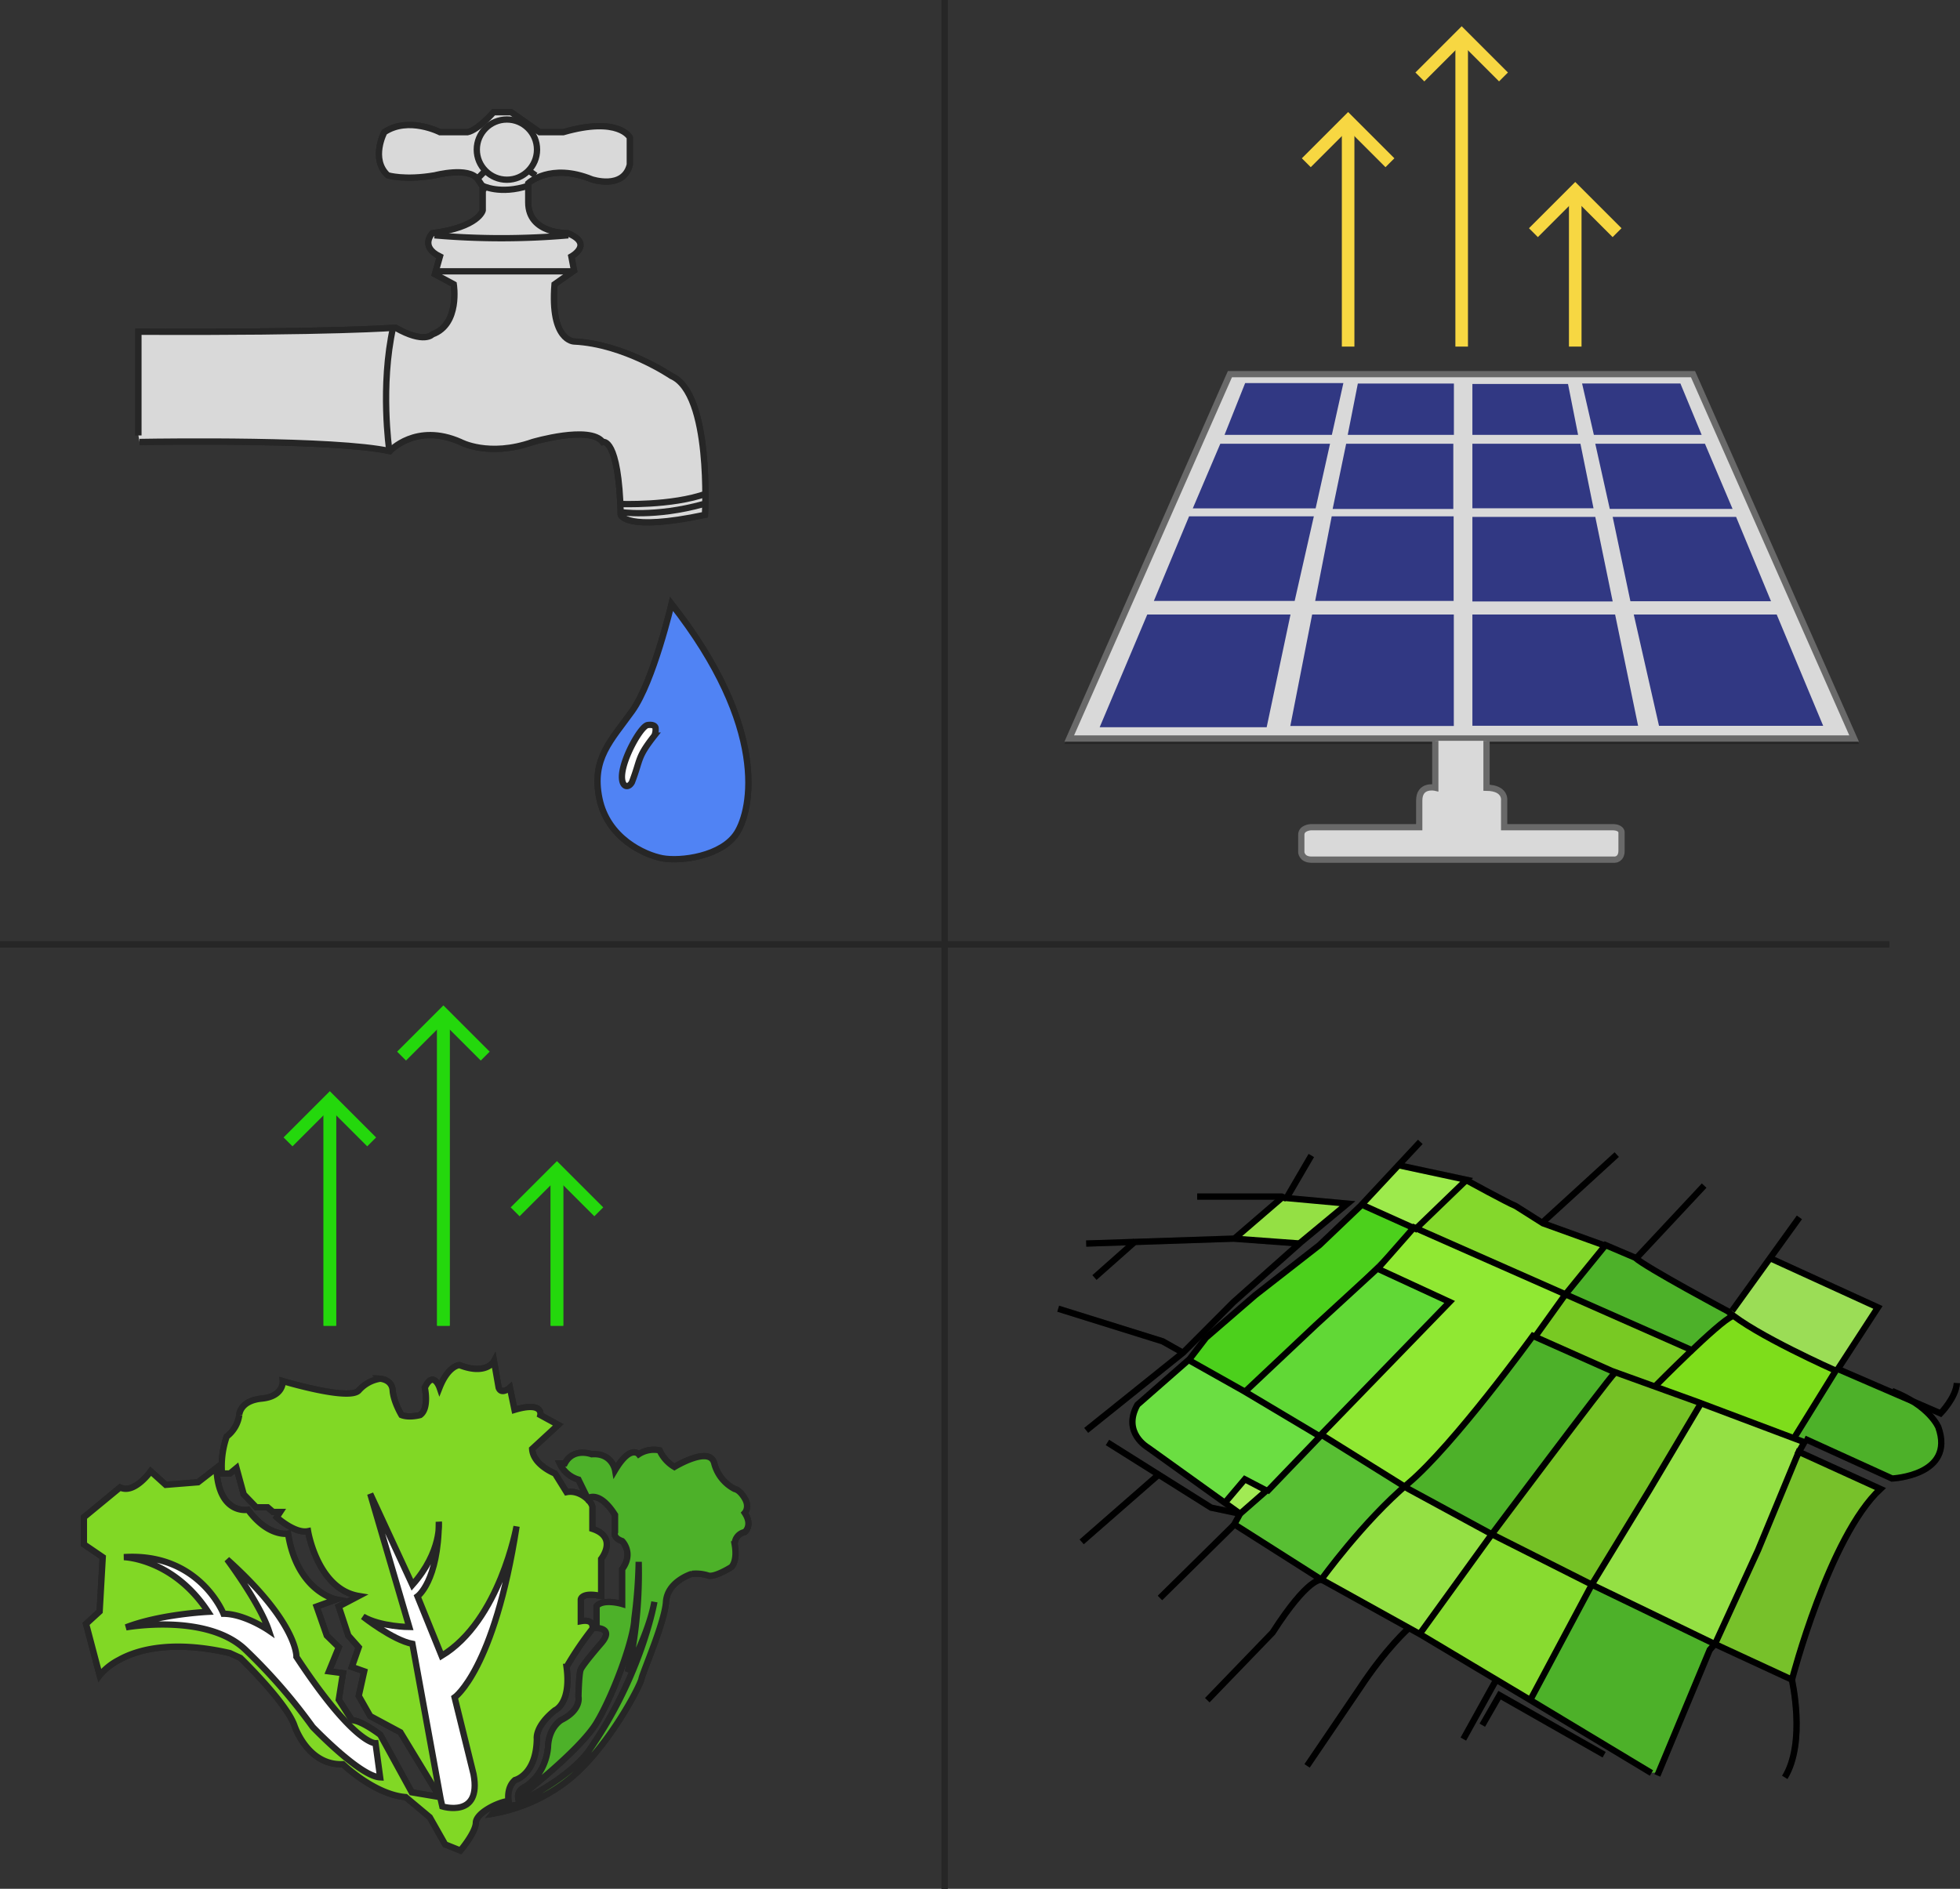 <svg xmlns="http://www.w3.org/2000/svg" width="623.371" height="600.87" viewBox="0 0 623.371 600.87"><rect x="0" y="0" width="623.371" height="600.87" fill="#333333" stroke="none"/><g transform="translate(-12674.459 -2993.748)"><path d="M2590.143,1501.453h600.871" transform="translate(10084.316 1792.73)" fill="none" stroke="#262626" stroke-width="2"/><path d="M0,0H600.87" transform="translate(12974.895 2993.748) rotate(90)" fill="none" stroke="#262626" stroke-width="2"/><g transform="translate(12718.479 3029.444)"><g transform="translate(0 0)"><path d="M3002.949,1340.834h0l1.05-.018c6.142-.1,61.272-.88,78.542,2.918,0,0,8.3-9.175,22.48-2.9,0,0,8.952,4.917,22.984,0,0,0,18.222-5.382,22.26,0,0,0,5.112-1.8,5.722,23.159,0,0,1.461,5.4,26.787,0,0,0,2.184-38.55-10.657-44.139,0,0-15.007-10.23-30.985-10.985,0,0-7.668-.087-6.208-18.2l6.208-4.364-.852-4.484s7.253-4.013-1.167-7.41c0,0-12.535.329-12.546-9.752v-6.135s7.027-6.625,20.189-1.255c0,0,10.092,3.427,12.115-4.651v-8.655s-3.445-6.791-21.175-1.681h-7.525l-9.038-6.357h-5.589s-4.912,5.661-8.274,6.357h-8.783s-10.029-5.129-17.686,0c0,0-4.5,8.484,1.076,13.707,0,0,5.329,1.672,15.018,0,0,0,10.768-2.847,13.666,1.28s1.537,3.161,1.537,3.161v6.746s-1.223,5.331-16.014,7.235c0,0-4.156,4.219,2.4,7.41l-1.592,5.619,5.993,3.229s2.087,12.743-6.8,15.931c0,0-2.593,3.1-11.76-2.13,0,0-19.253,1.583-81.739,1.284v32.991" transform="translate(-3002.584 -1235.925)" fill="none" stroke="#262626" stroke-width="2"/><path d="M3145.938,1344.273s-5.759,24.614-12.5,34.049-13.029,15.2-10.449,27.812,14.28,17.965,20.015,19.049,18.969-.558,23.72-8.079S3176.823,1383.625,3145.938,1344.273Z" transform="translate(-2976.378 -1187.85)" fill="none" stroke="#262626" stroke-width="2"/><path d="M2757.583,1341.279h44.071" transform="translate(-2663.413 -1290.663)" fill="none" stroke="#262626" stroke-width="2"/><path d="M2802.116,1399.8s11.012,1.823,26.745-2.544" transform="translate(-2649.06 -1272.622)" fill="none" stroke="#262626" stroke-width="2"/><path d="M2802.116,1398.068s16.559.692,27.716-3.351" transform="translate(-2649.06 -1273.439)" fill="none" stroke="#262626" stroke-width="2"/><path d="M2757.583,1332.616a246.36,246.36,0,0,0,42.557,0" transform="translate(-2663.413 -1293.454)" fill="none" stroke="#262626" stroke-width="2"/><g transform="translate(106.622 1.322)" fill="none" stroke="#262626" stroke-width="2"><circle cx="10.578" cy="10.578" r="10.578" stroke="none"/><circle cx="10.578" cy="10.578" r="9.578" fill="none"/></g><path d="M2769.056,1320.657s5.651,3.023,14.779,0" transform="translate(-2659.716 -1297.309)" fill="none" stroke="#262626" stroke-width="2"/><path d="M2767.917,1319.487l1.991-2.033" transform="translate(-2660.083 -1298.341)" fill="none" stroke="#262626" stroke-width="2"/><path d="M2782.366,1318.55l-1.882-1.343" transform="translate(-2656.031 -1298.421)" fill="none" stroke="#262626" stroke-width="2"/><path d="M2746.945,1393.809s-2.959-20.284,1.261-39.148" transform="translate(-2667.166 -1286.349)" fill="none" stroke="#262626" stroke-width="2"/></g><path d="M2811.839,1457.823c-1.836.266-6.383,7.9-7.766,13.571-1.455,5.953,1.408,7.105,2.768,4.62,2.9-7.563,1.594-7.753,7.153-14.839a4.92,4.92,0,0,0,.365-2.368C2814.369,1458.329,2813.809,1457.537,2811.839,1457.823Z" transform="translate(-2649.881 -1262.868)" fill="none" stroke="#262626" stroke-width="2"/></g><g transform="translate(13014.533 3112.773)"><path d="M3165.25,1306.724l-51.09,116.639h249.62l-51.233-116.639Z" transform="translate(-3114.16 -1306.724)" fill="none" stroke="#262626" stroke-width="2"/><path d="M3281.214,1308.631" transform="translate(-3118.051 -1305.792)" fill="none" stroke="#262626" stroke-width="2"/><path d="M3232.333,1425.143v14.917s-5.17-1.173-5.111,4.18v8.384H3192.75s-3.129.133-3.035,2.517v5.483s.144,2.217,3.035,2.333h96.7s2.126-.009,2.126-2.866v-5.909s-.063-1.609-3.031-1.558h-34.308v-8.384s.68-4.084-5.605-4.18v-14.917" transform="translate(-3115.92 -1308.505)" fill="none" stroke="#262626" stroke-width="2"/></g><path d="M3203.223,1260.554v-71.788" transform="translate(9900.002 1843.452)" fill="none" stroke="#262626" stroke-width="2"/><path d="M3203.223,1202.066l13.3-13.3,13.3,13.3" transform="translate(9886.701 1843.452)" fill="none" stroke="#262626" stroke-width="2"/><path d="M3203.223,1287.847v-99.081" transform="translate(9936.118 1816.159)" fill="none" stroke="#262626" stroke-width="2"/><path d="M3203.223,1202.066l13.3-13.3,13.3,13.3" transform="translate(9922.819 1816.159)" fill="none" stroke="#262626" stroke-width="2"/><path d="M3203.223,1238.306v-49.541" transform="translate(9972.236 1865.699)" fill="none" stroke="#262626" stroke-width="2"/><path d="M3203.223,1202.066l13.3-13.3,13.3,13.3" transform="translate(9958.937 1865.699)" fill="none" stroke="#262626" stroke-width="2"/><path d="M3203.223,1260.554v-71.788" transform="translate(9576.141 2154.939)" fill="none" stroke="#24d80c" stroke-width="4"/><path d="M3203.223,1202.066l13.3-13.3,13.3,13.3" transform="translate(9562.84 2154.939)" fill="none" stroke="#24d80c" stroke-width="4"/><path d="M3203.223,1287.847v-99.081" transform="translate(9612.258 2127.646)" fill="none" stroke="#24d80c" stroke-width="4"/><path d="M3203.223,1202.066l13.3-13.3,13.3,13.3" transform="translate(9598.958 2127.646)" fill="none" stroke="#24d80c" stroke-width="4"/><path d="M3203.223,1238.306v-49.541" transform="translate(9648.375 2177.187)" fill="none" stroke="#24d80c" stroke-width="4"/><path d="M3203.223,1202.066l13.3-13.3,13.3,13.3" transform="translate(9635.075 2177.187)" fill="none" stroke="#24d80c" stroke-width="4"/><g transform="translate(12701.146 3426.773)"><path d="M3117.234,2188.206l4.843,1.938s4.834-5.7,4.907-8.838,7.1-6.6,10.388-6.915c0,0-.764-4.251,2.056-6.669,0,0,6.768-1.573,6.946-13.119,0,0-.636-3.957,5.771-9.073,0,0,5.253-2.092,3.68-13.785a103.16,103.16,0,0,1,8.215-12.12s.854-3.255-3.683-2.419v-6.926s.18-2.453,6.47-1.1V2097.4s5.5-6.872-2.787-9.583v-6.85c0-1.712-3.96-5.684-8.215-4.82l-3.68-5.934s-6.939-2.666-7.262-7.823l8.3-7.661-5.689-3.109s1.04-4.424-8.21-1.648l-1.471-7.062s-2.69,2.4-3.581,0l-1.475-8.427s-2.428,4.59-10.968,1.243c0,0-3.54.087-6.345,7.184,0,0-1.956-5.694-4.681,0,0,0,1.465,6.629-1.483,8.711,0,0-3.419.966-5.959,0,0,0-2.547-4.25-2.791-7.823s-4-3.738-4-3.738a11.428,11.428,0,0,0-6.783,3.738c-3.015,3.376-24.164-2.992-24.164-2.992s.4,4.875-6.677,5.572-7.167,5.242-7.167,5.242a10.39,10.39,0,0,1-3.988,6.832,28.8,28.8,0,0,0-1.491,11.761h2.491l2.117-1.75,2.288,8.358,3.991,4.146h3.63l1.716,1.47h2.284l-1.118,1.694s5.8,5.286,9.961,4.423c0,0,3.01,18.415,16.127,20.617l-6.362,3.343,3.046,9.241,3.316,3.733-2.184,6.252,3.921,1.4-1.737,7.826,3.641,6.409,9.606,5.157,12.509,20.611-8.892-1.5-10.024-18.3s-5.906-4.537-9.024-4.647l-4.178-6.526,1.33-8.436-4.456-.587,3.126-7.653-3.815-3.733-3.23-9.241,6.234-2.239s-12.373-2.381-15.322-20.92c0,0-6.314,1.163-12.728-7.615,0,0-9.444,1.861-10.047-13.279l-5.841,4.535-10.293.824-4.77-4.316s-5.2,7.394-9.736,5.14l-11.506,9.485v8.6l5.995,4.09-.987,17.28-4.318,3.949,4.318,16.346s10.129-14.274,41.412-7.063l3.366,1.545s14.424,13.921,17.147,21.419c0,0,4.091,12.859,15.451,12.384,0,0,10.055,9.689,19.958,10.465l7.664,6.408Z" transform="translate(-3002.33 -2034.486)" fill="none" stroke="#262626" stroke-width="2"/><path d="M3170.553,2199.908l.508,2.247s12.559,3.88,9.942-10.227l-6.03-24.453s12.613-8.791,19.7-54.426c0,0-5.316,30.018-23.83,41.181l-7.669-18.906s6.653-4.732,6.776-23.711c0,0,1.081,9.35-8.4,20.054l-13.41-28.957,12.417,42.364s-9.093-.045-14.742-3.32c0,0,9.519,7.516,15.735,8.671Z" transform="translate(-3057.072 -2060.513)" fill="none" stroke="#262626" stroke-width="2"/><path d="M3104.385,2205.268l-1.473-10.859s-6.806.419-25.154-27.479c0,0,.561-10.684-22.063-31.007,0,0,10.394,13.911,13.269,22.584,0,0-7.688-5.283-14.4-5.283,0,0-7.677-19.557-31.683-18.022,0,0,15.613.386,26.778,17.4,0,0-15.223.718-26.105,4.945,0,0,25.433-4.606,37.791,6.934a177.6,177.6,0,0,1,21.58,24.744S3097.922,2204.957,3104.385,2205.268Z" transform="translate(-3010.169 -2072.875)" fill="none" stroke="#262626" stroke-width="2"/><path d="M3233.852,2084.372a9.449,9.449,0,0,0,5.943,5.143l2.93,5.989s3.538-2.861,8.706,5.24v5.465s-.869,1.761,2.271,2.87c0,0,3.792,3.8,0,8.946v11.082s-5.981-1.812-8.145.681v6.934s5.726.031,1.412,4.942c0,0-5.993,6.9-6.508,8.426s-.666,8.481-.666,8.481,1.042,4.143-5.379,7.385c0,0-3.847,2.085-4.282,8.175,0,0,0,9.094-8.2,13.659a3.107,3.107,0,0,0-1.3,3.07s19.544-15.025,24.93-24.016,11.784-26.534,12-32.968a160.23,160.23,0,0,0,1.387-18.182s.771,17.771-3.47,34.99c0,0,6.682-12.381,8.461-22.273,0,0-3.947,23.178-20.67,47.137,0,0-4.986,8.034-21.333,16l-.859,1.589s-6.1-.372-8.587,2.676a53.577,53.577,0,0,0,25.68-12.079c11.772-10.3,21.232-28.625,21.672-30.853s7.35-17.906,7.782-24.467,8.234-8.911,8.234-8.911a12.74,12.74,0,0,1,5.083.5c2,.825,7.476-2.658,7.476-2.658s2.025-1.776,1.054-7.2a3.964,3.964,0,0,1,3.2-3.931s2.641-2.061,0-6.082c0,0,1.673-1.78,0-4.623s-3.2-2.988-3.2-2.988a12.757,12.757,0,0,1-6.495-8.144c-1.365-5.781-12.671,1.123-12.671,1.123a11.8,11.8,0,0,1-4.71-5.271,8.846,8.846,0,0,0-6.649,1.24s-2.569-3.213-7.513,5.079c0,0-.962-5.584-7.439-5.079,0,0-5.779-2.252-8.529,2.908Z" transform="translate(-3082.503 -2051.861)" fill="none" stroke="#262626" stroke-width="2"/></g><g transform="translate(13011.013 3357.005)"><path d="M4664.659,1145.182l-40.279-24.261-33.263-19.869-32.059-17.791-27.068-17.205,1.829-3.365-29.3-21.034s-8.329-4.742-3.355-13.62l16.623-14.568,5.2-6.773,15.576-13.462,20.5-15.992,13.026-12.425,19.033-20.412" transform="translate(-4475.966 -944.405)" fill="none" stroke="#262626" stroke-width="2"/><path d="M4524.829,1035.8l-21.3-1.561-46.872,1.561" transform="translate(-4447.753 -1003.457)" fill="none" stroke="#262626" stroke-width="2"/><path d="M4470.72,1113.5l-6.838-3.85-33.217-10.37" transform="translate(-4430.665 -1046.21)" fill="none" stroke="#262626" stroke-width="2"/><path d="M4476.539,1254.362l-24.056,21.032" transform="translate(-4445.007 -1148.153)" fill="none" stroke="#262626" stroke-width="2"/><path d="M4548.649,1300.085l-23.521,23.211" transform="translate(-4492.759 -1178.208)" fill="none" stroke="#262626" stroke-width="2"/><path d="M4585.205,1265.167l6.4-7.555,6.909,3.606-8.356,7.32" transform="translate(-4532.25 -1150.289)" fill="none" stroke="#262626" stroke-width="2"/><path d="M4577.6,1189.539l17-17.693-24.293-14.483-16.92-9.518" transform="translate(-4511.331 -1078.134)" fill="none" stroke="#262626" stroke-width="2"/><path d="M4581.271,1101.011l22.392-21.1,19.5-17.906,23,10.624-40.884,42.171,27.771,17.316,26.438,14.358,32.088,16.173,38.041,18.39,25.41,11.752s11.8-45.493,28.126-60.672l-25.912-11.8,1.738-3.077-34.2-12.882-27.042-9.772-25.093-11.166s-25.164,34.716-39.6,46.883-27.771,30.74-27.771,30.74-4.024-.984-15.424,16.748l-20.76,21.518" transform="translate(-4521.66 -1021.708)" fill="none" stroke="#262626" stroke-width="2"/><path d="M4829.063,1158.652c-2.881,2.961-39.3,51.6-39.3,51.6l-22.393,30.967" transform="translate(-4651.993 -1085.238)" fill="none" stroke="#262626" stroke-width="2"/><path d="M4923.2,1188.416l-16.139,27.16-18.151,29.779-19.557,36.664" transform="translate(-4719.032 -1104.803)" fill="none" stroke="#262626" stroke-width="2"/><path d="M5063.959,1229.787l-13.274,32.1-13.659,29.787-1.749,1.95" transform="translate(-4828.102 -1131.999)" fill="none" stroke="#262626" stroke-width="2"/><path d="M4954.972,1101.776l13.369-21.6s-26.072-11.578-34.253-18.865c0,0-26.087-13.924-29.579-17.094l-9.384-3.992-12.793,15.728-9.927,13.854" transform="translate(-4721.039 -1007.392)" fill="none" stroke="#262626" stroke-width="2"/><path d="M4985.223,1128.482s20.209-20.485,24.319-22.046" transform="translate(-4795.199 -1050.915)" fill="none" stroke="#262626" stroke-width="2"/><path d="M4828.4,1063.147l-89.015-39.335-11.23,12.768" transform="translate(-4626.22 -996.603)" fill="none" stroke="#262626" stroke-width="2"/><path d="M4714.382,978.957l16.488,7.411,16.184-15.613-21.589-4.632" transform="translate(-4617.164 -958.682)" fill="none" stroke="#262626" stroke-width="2"/><path d="M4809.729,980.1s12.786,7,15.658,8.2l8.646,5.47,19.641,7.082" transform="translate(-4679.839 -967.868)" fill="none" stroke="#262626" stroke-width="2"/><path d="M4879.236,978.119l23.934-21.9" transform="translate(-4725.53 -952.174)" fill="none" stroke="#262626" stroke-width="2"/><path d="M4966.581,1008.335l21.8-23.326" transform="translate(-4782.944 -971.096)" fill="none" stroke="#262626" stroke-width="2"/><path d="M5056.195,1044.222l21.392-29.709" transform="translate(-4841.852 -990.49)" fill="none" stroke="#262626" stroke-width="2"/><path d="M5093.019,1053.082l33.748,15.425-12.735,19.59,32.662,14.112s4.921-5.04,5.183-9.644" transform="translate(-4866.057 -1015.843)" fill="none" stroke="#262626" stroke-width="2"/><path d="M5123.242,1190.856l27.9,12.7s20.138-.9,14.717-16.287c0,0-2.711-6.818-14.717-11.524" transform="translate(-4885.924 -1096.473)" fill="none" stroke="#262626" stroke-width="2"/><path d="M5107.321,1443.677s4.584,19.91-2.25,31.077" transform="translate(-4873.98 -1272.597)" fill="none" stroke="#262626" stroke-width="2"/><path d="M5003.6,1415.171l-16.761,40.231" transform="translate(-4796.264 -1253.859)" fill="none" stroke="#262626" stroke-width="2"/><path d="M4456.661,1044.494l30.87-24.774,15.935-15.984,21.5-19.12,14.792-12.256-19.391-1.772,7.886-13.528" transform="translate(-4447.753 -952.723)" fill="none" stroke="#262626" stroke-width="2"/><path d="M4609.938,995.664,4594.8,1008.7" transform="translate(-4538.555 -978.1)" fill="none" stroke="#262626" stroke-width="2"/><path d="M4588.08,995.833l-1.541-.656h-26.878" transform="translate(-4515.459 -977.78)" fill="none" stroke="#262626" stroke-width="2"/><path d="M4477.414,1036.517l-13.076,11.587" transform="translate(-4452.799 -1004.954)" fill="none" stroke="#262626" stroke-width="2"/><path d="M4476.386,1223.469l32.959,20.725,9.105,1.918" transform="translate(-4460.719 -1127.845)" fill="none" stroke="#262626" stroke-width="2"/><path d="M4693.9,1396.212s-6.973,6.114-15.469,19l-16.749,24.685" transform="translate(-4582.523 -1241.397)" fill="none" stroke="#262626" stroke-width="2"/><path d="M4817.125,1444.07l-10.4,18.76" transform="translate(-4677.863 -1272.856)" fill="none" stroke="#262626" stroke-width="2"/><path d="M4824.328,1467.626l5.477-9.54,33.265,18.93" transform="translate(-4689.436 -1282.069)" fill="none" stroke="#262626" stroke-width="2"/></g><path d="M2590.143,1501.453h600.871" transform="translate(10084.316 1792.73)" fill="none" stroke="#262626" stroke-width="2"/><path d="M0,0H600.87" transform="translate(12974.895 2993.748) rotate(90)" fill="none" stroke="#262626" stroke-width="2"/><g transform="translate(12718.479 3029.444)"><g transform="translate(0 0)"><path d="M3002.949,1340.834h0l1.05-.018c6.142-.1,61.272-.88,78.542,2.918,0,0,8.3-9.175,22.48-2.9,0,0,8.952,4.917,22.984,0,0,0,18.222-5.382,22.26,0,0,0,5.112-1.8,5.722,23.159,0,0,1.461,5.4,26.787,0,0,0,2.184-38.55-10.657-44.139,0,0-15.007-10.23-30.985-10.985,0,0-7.668-.087-6.208-18.2l6.208-4.364-.852-4.484s7.253-4.013-1.167-7.41c0,0-12.535.329-12.546-9.752v-6.135s7.027-6.625,20.189-1.255c0,0,10.092,3.427,12.115-4.651v-8.655s-3.445-6.791-21.175-1.681h-7.525l-9.038-6.357h-5.589s-4.912,5.661-8.274,6.357h-8.783s-10.029-5.129-17.686,0c0,0-4.5,8.484,1.076,13.707,0,0,5.329,1.672,15.018,0,0,0,10.768-2.847,13.666,1.28s1.537,3.161,1.537,3.161v6.746s-1.223,5.331-16.014,7.235c0,0-4.156,4.219,2.4,7.41l-1.592,5.619,5.993,3.229s2.087,12.743-6.8,15.931c0,0-2.593,3.1-11.76-2.13,0,0-19.253,1.583-81.739,1.284v32.991" transform="translate(-3002.584 -1235.925)" fill="#d9d9d9" stroke="#262626" stroke-width="2"/><path d="M3145.938,1344.273s-5.759,24.614-12.5,34.049-13.029,15.2-10.449,27.812,14.28,17.965,20.015,19.049,18.969-.558,23.72-8.079S3176.823,1383.625,3145.938,1344.273Z" transform="translate(-2976.378 -1187.85)" fill="#5083f4" stroke="#262626" stroke-width="2"/><path d="M2757.583,1341.279h44.071" transform="translate(-2663.413 -1290.663)" fill="none" stroke="#262626" stroke-width="2"/><path d="M2802.116,1399.8s11.012,1.823,26.745-2.544" transform="translate(-2649.06 -1272.622)" fill="none" stroke="#262626" stroke-width="2"/><path d="M2802.116,1398.068s16.559.692,27.716-3.351" transform="translate(-2649.06 -1273.439)" fill="none" stroke="#262626" stroke-width="2"/><path d="M2757.583,1332.616a246.36,246.36,0,0,0,42.557,0" transform="translate(-2663.413 -1293.454)" fill="none" stroke="#262626" stroke-width="2"/><g transform="translate(106.622 1.322)" fill="none" stroke="#262626" stroke-width="2"><circle cx="10.578" cy="10.578" r="10.578" stroke="none"/><circle cx="10.578" cy="10.578" r="9.578" fill="none"/></g><path d="M2769.056,1320.657s5.651,3.023,14.779,0" transform="translate(-2659.716 -1297.309)" fill="none" stroke="#262626" stroke-width="2"/><path d="M2767.917,1319.487l1.991-2.033" transform="translate(-2660.083 -1298.341)" fill="none" stroke="#262626" stroke-width="2"/><path d="M2782.366,1318.55l-1.882-1.343" transform="translate(-2656.031 -1298.421)" fill="none" stroke="#262626" stroke-width="2"/><path d="M2746.945,1393.809s-2.959-20.284,1.261-39.148" transform="translate(-2667.166 -1286.349)" fill="none" stroke="#262626" stroke-width="2"/></g><path d="M2811.839,1457.823c-1.836.266-6.383,7.9-7.766,13.571-1.455,5.953,1.408,7.105,2.768,4.62,2.9-7.563,1.594-7.753,7.153-14.839a4.92,4.92,0,0,0,.365-2.368C2814.369,1458.329,2813.809,1457.537,2811.839,1457.823Z" transform="translate(-2649.881 -1262.868)" fill="#fff" stroke="#262626" stroke-width="2"/></g><g transform="translate(13014.533 3112.773)"><path d="M3165.25,1306.724l-51.09,115.918h249.62l-51.233-115.918Z" transform="translate(-3114.16 -1306.724)" fill="#d9d9d9" stroke="#696969" stroke-width="2"/><path d="M3281.214,1308.631" transform="translate(-3118.051 -1305.792)" fill="none" stroke="#262626" stroke-width="2"/><path d="M3184.561,1383.88H3139l-15.137,35.862h53.113Z" transform="translate(-3114.192 -1307.417)" fill="#313883"/><path d="M3186.292,1378.814l6.1-26.905h-39.68l-11.2,26.905Z" transform="translate(-3114.603 -1306.672)" fill="#313883"/><path d="M3193.256,1348.819l4.585-20.563h-34.9l-8.754,20.563Z" transform="translate(-3114.898 -1306.122)" fill="#313883"/><path d="M3198.658,1324.976l3.663-16.476h-31.239l-6.561,16.476Z" transform="translate(-3115.139 -1305.661)" fill="#313883"/><path d="M3204.639,1324.98l3.217-16.323h30.551v16.323Z" transform="translate(-3116.073 -1305.665)" fill="#313883"/><path d="M3245.232,1324.983v-16.2h30.41l3.21,16.2Z" transform="translate(-3117.017 -1305.668)" fill="#313883"/><path d="M3284.7,1324.98l-3.747-16.34h31.269l6.762,16.34Z" transform="translate(-3117.85 -1305.664)" fill="#313883"/><path d="M3285.248,1328.253l4.612,20.743h39.057l-8.793-20.743Z" transform="translate(-3117.95 -1306.121)" fill="#313883"/><path d="M3245.232,1352.091h39.086l5.534,26.888h-44.62Z" transform="translate(-3117.017 -1306.676)" fill="#313883"/><path d="M3290.916,1352.091h39.251l11.111,26.833h-44.721Z" transform="translate(-3118.082 -1306.676)" fill="#313883"/><path d="M3245.232,1383.88h45.39l7.312,35.4h-52.7Z" transform="translate(-3117.017 -1307.417)" fill="#313883"/><path d="M3297.779,1383.88h45.458l14.786,35.412h-52.214Z" transform="translate(-3118.241 -1307.417)" fill="#313883"/><path d="M3192.887,1383.88l-6.944,35.452h52V1383.88Z" transform="translate(-3115.637 -1307.417)" fill="#313883"/><path d="M3194.039,1378.813l5.259-26.907h38.777v26.907Z" transform="translate(-3115.826 -1306.672)" fill="#313883"/><path d="M3204.028,1328.255h34.081V1349h-38.377Z" transform="translate(-3115.958 -1306.122)" fill="#313883"/><path d="M3245.232,1328.255v20.529h38.522l-4.161-20.529Z" transform="translate(-3117.017 -1306.122)" fill="#313883"/><path d="M3232.333,1425.143v14.917s-5.17-1.173-5.111,4.18v8.384H3192.75s-3.129.133-3.035,2.517v5.483s.144,2.217,3.035,2.333h96.7s2.126-.009,2.126-2.866v-5.909s-.063-1.609-3.031-1.558h-34.308v-8.384s.68-4.084-5.605-4.18v-14.917" transform="translate(-3115.92 -1308.505)" fill="#d9d9d9" stroke="#696969" stroke-width="2"/></g><path d="M3203.223,1260.554v-71.788" transform="translate(9900.002 1843.452)" fill="none" stroke="#f7d742" stroke-width="4"/><path d="M3203.223,1202.066l13.3-13.3,13.3,13.3" transform="translate(9886.701 1843.452)" fill="none" stroke="#f7d742" stroke-width="4"/><path d="M3203.223,1287.847v-99.081" transform="translate(9936.118 1816.159)" fill="none" stroke="#f7d742" stroke-width="4"/><path d="M3203.223,1202.066l13.3-13.3,13.3,13.3" transform="translate(9922.819 1816.159)" fill="none" stroke="#f7d742" stroke-width="4"/><path d="M3203.223,1238.306v-49.541" transform="translate(9972.236 1865.699)" fill="none" stroke="#f7d742" stroke-width="4"/><path d="M3203.223,1202.066l13.3-13.3,13.3,13.3" transform="translate(9958.937 1865.699)" fill="none" stroke="#f7d742" stroke-width="4"/><path d="M3203.223,1260.554v-71.788" transform="translate(9576.141 2154.939)" fill="none" stroke="#24d80c" stroke-width="4"/><path d="M3203.223,1287.847v-99.081" transform="translate(9612.258 2127.646)" fill="none" stroke="#24d80c" stroke-width="4"/><path d="M3203.223,1238.306v-49.541" transform="translate(9648.375 2177.187)" fill="none" stroke="#24d80c" stroke-width="4"/><g transform="translate(12701.146 3426.773)"><path d="M3117.234,2188.206l4.843,1.938s4.834-5.7,4.907-8.838,7.1-6.6,10.388-6.915c0,0-.764-4.251,2.056-6.669,0,0,6.768-1.573,6.946-13.119,0,0-.636-3.957,5.771-9.073,0,0,5.253-2.092,3.68-13.785a103.16,103.16,0,0,1,8.215-12.12s.854-3.255-3.683-2.419v-6.926s.18-2.453,6.47-1.1V2097.4s5.5-6.872-2.787-9.583v-6.85c0-1.712-3.96-5.684-8.215-4.82l-3.68-5.934s-6.939-2.666-7.262-7.823l8.3-7.661-5.689-3.109s1.04-4.424-8.21-1.648l-1.471-7.062s-2.69,2.4-3.581,0l-1.475-8.427s-2.428,4.59-10.968,1.243c0,0-3.54.087-6.345,7.184,0,0-1.956-5.694-4.681,0,0,0,1.465,6.629-1.483,8.711,0,0-3.419.966-5.959,0,0,0-2.547-4.25-2.791-7.823s-4-3.738-4-3.738a11.428,11.428,0,0,0-6.783,3.738c-3.015,3.376-24.164-2.992-24.164-2.992s.4,4.875-6.677,5.572-7.167,5.242-7.167,5.242a10.39,10.39,0,0,1-3.988,6.832,28.8,28.8,0,0,0-1.491,11.761h2.491l2.117-1.75,2.288,8.358,3.991,4.146h3.63l1.716,1.47h2.284l-1.118,1.694s5.8,5.286,9.961,4.423c0,0,3.01,18.415,16.127,20.617l-6.362,3.343,3.046,9.241,3.316,3.733-2.184,6.252,3.921,1.4-1.737,7.826,3.641,6.409,9.606,5.157,12.509,20.611-8.892-1.5-10.024-18.3s-5.906-4.537-9.024-4.647l-4.178-6.526,1.33-8.436-4.456-.587,3.126-7.653-3.815-3.733-3.23-9.241,6.234-2.239s-12.373-2.381-15.322-20.92c0,0-6.314,1.163-12.728-7.615,0,0-9.444,1.861-10.047-13.279l-5.841,4.535-10.293.824-4.77-4.316s-5.2,7.394-9.736,5.14l-11.506,9.485v8.6l5.995,4.09-.987,17.28-4.318,3.949,4.318,16.346a19.673,19.673,0,0,1,6.179-4.906c5.683-3.187,16.775-6.412,35.232-2.158l3.366,1.545s14.424,13.921,17.147,21.419c0,0,4.091,12.859,15.451,12.384,0,0,10.055,9.689,19.958,10.465l7.664,6.408Z" transform="translate(-3002.33 -2034.486)" fill="#81d825" stroke="#262626" stroke-width="2"/><path d="M3170.553,2199.908l.508,2.247s12.559,3.88,9.942-10.227l-6.03-24.453s12.613-8.791,19.7-54.426c0,0-5.316,30.018-23.83,41.181l-7.669-18.906s6.653-4.732,6.776-23.711c0,0,1.081,9.35-8.4,20.054l-13.41-28.957,12.417,42.364s-9.093-.045-14.742-3.32c0,0,9.519,7.516,15.735,8.671Z" transform="translate(-3057.072 -2060.513)" fill="#fff" stroke="#262626" stroke-width="2"/><path d="M3104.385,2205.268l-1.473-10.859s-6.806.419-25.154-27.479c0,0,.561-10.684-22.063-31.007,0,0,10.394,13.911,13.269,22.584,0,0-7.688-5.283-14.4-5.283,0,0-7.677-19.557-31.683-18.022,0,0,15.613.386,26.778,17.4,0,0-15.223.718-26.105,4.945,0,0,25.433-4.606,37.791,6.934a177.6,177.6,0,0,1,21.58,24.744S3097.922,2204.957,3104.385,2205.268Z" transform="translate(-3010.169 -2072.875)" fill="#fff" stroke="#262626" stroke-width="2"/><path d="M3233.852,2084.372a9.449,9.449,0,0,0,5.943,5.143l2.93,5.989s3.538-2.861,8.706,5.24v5.465s-.869,1.761,2.271,2.87c0,0,3.792,3.8,0,8.946v11.082s-5.981-1.812-8.145.681v6.934s5.726.031,1.412,4.942c0,0-5.993,6.9-6.508,8.426s-.666,8.481-.666,8.481,1.042,4.143-5.379,7.385c0,0-3.847,2.085-4.282,8.175,0,0,0,9.094-8.2,13.659a3.107,3.107,0,0,0-1.3,3.07s19.544-15.025,24.93-24.016,11.784-26.534,12-32.968a160.23,160.23,0,0,0,1.387-18.182,147.048,147.048,0,0,1-2.086,28.448c-.337,1.917-.815,4.234-1.384,6.542,0,0,6.682-12.381,8.461-22.273,0,0-3.947,23.178-20.67,47.137,0,0-4.986,8.034-21.333,16l-.859,1.589s-6.1-.372-8.587,2.676a53.577,53.577,0,0,0,25.68-12.079c11.772-10.3,21.232-28.625,21.672-30.853s7.35-17.906,7.782-24.467,8.234-8.911,8.234-8.911a12.74,12.74,0,0,1,5.083.5c2,.825,7.476-2.658,7.476-2.658s2.025-1.776,1.054-7.2a3.964,3.964,0,0,1,3.2-3.931s2.641-2.061,0-6.082c0,0,1.673-1.78,0-4.623s-3.2-2.988-3.2-2.988a12.757,12.757,0,0,1-6.495-8.144c-1.365-5.781-12.671,1.123-12.671,1.123a11.8,11.8,0,0,1-4.71-5.271,8.846,8.846,0,0,0-6.649,1.24s-2.569-3.213-7.513,5.079c0,0-.962-5.584-7.439-5.079,0,0-5.779-2.252-8.529,2.908Z" transform="translate(-3082.503 -2051.861)" fill="#4db129" stroke="#262626" stroke-width="2"/></g><path d="M13041.654,3390.747l27.059,15.147,39.057-52.067-26.578-11.276-26.234,34.623Z" transform="translate(80.273 76.252)" fill="#4db129"/><path d="M13097.573,3335.369l-23.138,29.682L13058.1,3385.1l-12.052,11.572-26.871-16.678,40.528-41.957-22.414-10.831,11.274-13.142Z" transform="translate(75.359 70.025)" fill="#90e833"/><path d="M13044.2,3316.757l47.451,21.381,12.11-15.188-19.847-7.9-8.3-5.351-16.161-7.953Z" transform="translate(80.827 67.331)" fill="#84d82c"/><path d="M13063.758,3403.9l38.914-52.213,27.389,10.442-34.657,57.643Z" transform="translate(85.106 78.249)" fill="#75c125"/><path d="M13051.5,3428.72l-32.628-17.5,19.145-21.9,8.86-7.716,26.905,15.308-20.664,28.391Z" transform="translate(75.295 84.788)" fill="#94e044"/><path d="M13023.945,3368.541l-17.956,18.62-8.631,6.55v3.932l26.587,16.875,12.83-16.875,13.847-12.942Z" transform="translate(70.59 81.934)" fill="#58bf33"/><path d="M12999.588,3364.237l41.873-39.523,22.444,10.971-41.13,42.8Z" transform="translate(71.077 72.353)" fill="#61d836"/><path d="M13080.5,3447.3l-35.718-21.287,23.345-32.016,31.744,16.493Z" transform="translate(80.956 87.499)" fill="#88db30"/><path d="M13089.984,3417.983l34.959-58.128,31.991,12.218-7.488,18.982-20.706,46.161Z" transform="translate(90.839 80.035)" fill="#94e044"/><path d="M13114.594,3467.256h-3.481l-37.533-23.48,20.175-36.424,38.106,18.808Z" transform="translate(87.252 90.418)" fill="#4db129"/><path d="M13113.228,3360.737l-38.009-15.514,9.867-13.8,39.768,18.054Z" transform="translate(87.611 73.82)" fill="#78c923"/><path d="M13095.229,3318.952l9.877,3.588,30.721,17.777-12.8,11.823-39.8-17.809Z" transform="translate(89.357 71.093)" fill="#4db129"/><path d="M12984.79,3357.867l18.182,10.181,52.991-52.171-16.532-7.687-14.673,14.369-18.556,14-12.3,10.693-7.437,7.682Z" transform="translate(67.843 68.741)" fill="#4cd01c"/><path d="M12971.23,3364.031l16.852-15.292,41.016,24.417-16.68,17.711-6.836-4.474-6.213,7.878-28.139-21.115-1.594-5.492Z" transform="translate(64.531 77.605)" fill="#6bde42"/><path d="M13130.691,3336.195l-23.994,23.636,43.77,16.245,13.2-21.277-22.418-10.507Z" transform="translate(94.492 74.863)" fill="#7edd1b"/><path d="M13016.426,3321.133l-19.889-1.7,15.322-13.366,19.863,2.171Z" transform="translate(70.408 68.277)" fill="#94e044"/><path d="M13041.8,3297.843l-11.856,12.49,16.781,7.958,16.19-15.981Z" transform="translate(77.715 66.479)" fill="#9dea4c"/><path d="M12994.785,3387.4l4.2,3.522,7.634-6.99-6.535-3.76Z" transform="translate(70.027 84.477)" fill="#a1ea54"/><path d="M13149.857,3373.088l24.408,11.31-8.478,10.948-6.806,13.226-6.681,17.78-5.884,18.919-24.058-11.544s7.268-16.939,14.938-33.511c.395-.853,6.41-14.812,10.153-22.9a22.139,22.139,0,0,1,2.405-4.229" transform="translate(97.916 82.928)" fill="#77c12a"/><path d="M13145.454,3375.069l1.6-1.355,26.571,12.26,9.771-2.437,5.941-4.844v-6.617l-2.766-5.869-7.135-5.725-22.885-9.41-14.057,22.641Z" transform="translate(102.319 78.116)" fill="#4db129"/><path d="M13159.407,3357.422l13.5-19.956-34.125-15.43-12.621,17.336,9.8,6.975Z" transform="translate(98.747 71.767)" fill="#9bdd56"/><g transform="translate(13011.013 3357.005)" style="isolation:isolate"><path d="M4664.659,1145.182l-40.279-24.261-33.263-19.869-32.059-17.791-27.068-17.205,1.829-3.365-29.3-21.034s-8.329-4.742-3.355-13.62l16.623-14.568,5.2-6.773,15.576-13.462,20.5-15.992,13.026-12.425,19.033-20.412" transform="translate(-4475.966 -944.405)" fill="none" stroke="#000" stroke-width="2"/><path d="M4524.829,1035.8l-21.3-1.561-46.872,1.561" transform="translate(-4447.753 -1003.457)" fill="none" stroke="#000" stroke-width="2"/><path d="M4470.72,1113.5l-6.838-3.85-33.217-10.37" transform="translate(-4430.665 -1046.21)" fill="none" stroke="#000" stroke-width="2"/><path d="M4476.539,1254.362l-24.056,21.032" transform="translate(-4445.007 -1148.153)" fill="none" stroke="#000" stroke-width="2"/><path d="M4548.649,1300.085l-23.521,23.211" transform="translate(-4492.759 -1178.208)" fill="none" stroke="#000" stroke-width="2"/><path d="M4585.205,1265.167l6.4-7.555,6.909,3.606-8.356,7.32" transform="translate(-4532.25 -1150.289)" fill="none" stroke="#000" stroke-width="2"/><path d="M4577.6,1189.539l17-17.693-24.293-14.483-16.92-9.518" transform="translate(-4511.331 -1078.134)" fill="none" stroke="#000" stroke-width="2"/><path d="M4581.271,1101.011l22.392-21.1,19.5-17.906,23,10.624-40.884,42.171,27.771,17.316,26.438,14.358,32.088,16.173,38.041,18.39,25.41,11.752s11.8-45.493,28.126-60.672l-25.912-11.8,1.738-3.077-34.2-12.882-27.042-9.772-25.093-11.166s-25.164,34.716-39.6,46.883-27.771,30.74-27.771,30.74-4.024-.984-15.424,16.748l-20.76,21.518" transform="translate(-4521.66 -1021.708)" fill="none" stroke="#000" stroke-width="2"/><path d="M4829.063,1158.652c-2.881,2.961-39.3,51.6-39.3,51.6l-22.393,30.967" transform="translate(-4651.993 -1085.238)" fill="none" stroke="#000" stroke-width="2"/><path d="M4923.2,1188.416l-16.139,27.16-18.151,29.779-19.557,36.664" transform="translate(-4719.032 -1104.803)" fill="none" stroke="#000" stroke-width="2"/><path d="M5063.959,1229.787l-13.274,32.1-13.659,29.787-1.749,1.95" transform="translate(-4828.102 -1131.999)" fill="none" stroke="#000" stroke-width="2"/><path d="M4954.972,1101.776l13.369-21.6s-26.072-11.578-34.253-18.865c0,0-26.087-13.924-29.579-17.094l-9.384-3.992-12.793,15.728-9.927,13.854" transform="translate(-4721.039 -1007.392)" fill="none" stroke="#000" stroke-width="2"/><path d="M4985.223,1128.482s20.209-20.485,24.319-22.046" transform="translate(-4795.199 -1050.915)" fill="none" stroke="#000" stroke-width="2"/><path d="M4828.4,1063.147l-89.015-39.335-11.23,12.768" transform="translate(-4626.22 -996.603)" fill="none" stroke="#000" stroke-width="2"/><path d="M4714.382,978.957l16.488,7.411,16.184-15.613-21.589-4.632" transform="translate(-4617.164 -958.682)" fill="none" stroke="#000" stroke-width="2"/><path d="M4809.729,980.1s12.786,7,15.658,8.2l8.646,5.47,19.641,7.082" transform="translate(-4679.839 -967.868)" fill="none" stroke="#000" stroke-width="2"/><path d="M4879.236,978.119l23.934-21.9" transform="translate(-4725.53 -952.174)" fill="none" stroke="#000" stroke-width="2"/><path d="M4966.581,1008.335l21.8-23.326" transform="translate(-4782.944 -971.096)" fill="none" stroke="#000" stroke-width="2"/><path d="M5056.195,1044.222l21.392-29.709" transform="translate(-4841.852 -990.49)" fill="none" stroke="#000" stroke-width="2"/><path d="M5093.019,1053.082l33.748,15.425-12.735,19.59,32.662,14.112s4.921-5.04,5.183-9.644" transform="translate(-4866.057 -1015.843)" fill="none" stroke="#000" stroke-width="2"/><path d="M5123.242,1190.856l27.9,12.7s20.138-.9,14.717-16.287c0,0-2.711-6.818-14.717-11.524" transform="translate(-4885.924 -1096.473)" fill="none" stroke="#000" stroke-width="2"/><path d="M5107.321,1443.677s4.584,19.91-2.25,31.077" transform="translate(-4873.98 -1272.597)" fill="none" stroke="#000" stroke-width="2"/><path d="M5003.6,1415.171l-16.761,40.231" transform="translate(-4796.264 -1253.859)" fill="none" stroke="#000" stroke-width="2"/><path d="M4456.661,1044.494l30.87-24.774,15.935-15.984,21.5-19.12,14.792-12.256-19.391-1.772,7.886-13.528" transform="translate(-4447.753 -952.723)" fill="none" stroke="#000" stroke-width="2"/><path d="M4609.938,995.664,4594.8,1008.7" transform="translate(-4538.555 -978.1)" fill="none" stroke="#000" stroke-width="2"/><path d="M4588.08,995.833l-1.541-.656h-26.878" transform="translate(-4515.459 -977.78)" fill="none" stroke="#000" stroke-width="2"/><path d="M4477.414,1036.517l-13.076,11.587" transform="translate(-4452.799 -1004.954)" fill="none" stroke="#000" stroke-width="2"/><path d="M4476.386,1223.469l32.959,20.725,9.105,1.918" transform="translate(-4460.719 -1127.845)" fill="none" stroke="#000" stroke-width="2"/><path d="M4693.9,1396.212s-6.973,6.114-15.469,19l-16.749,24.685" transform="translate(-4582.523 -1241.397)" fill="none" stroke="#000" stroke-width="2"/><path d="M4817.125,1444.07l-10.4,18.76" transform="translate(-4677.863 -1272.856)" fill="none" stroke="#000" stroke-width="2"/><path d="M4824.328,1467.626l5.477-9.54,33.265,18.93" transform="translate(-4689.436 -1282.069)" fill="none" stroke="#000" stroke-width="2"/></g></g></svg>